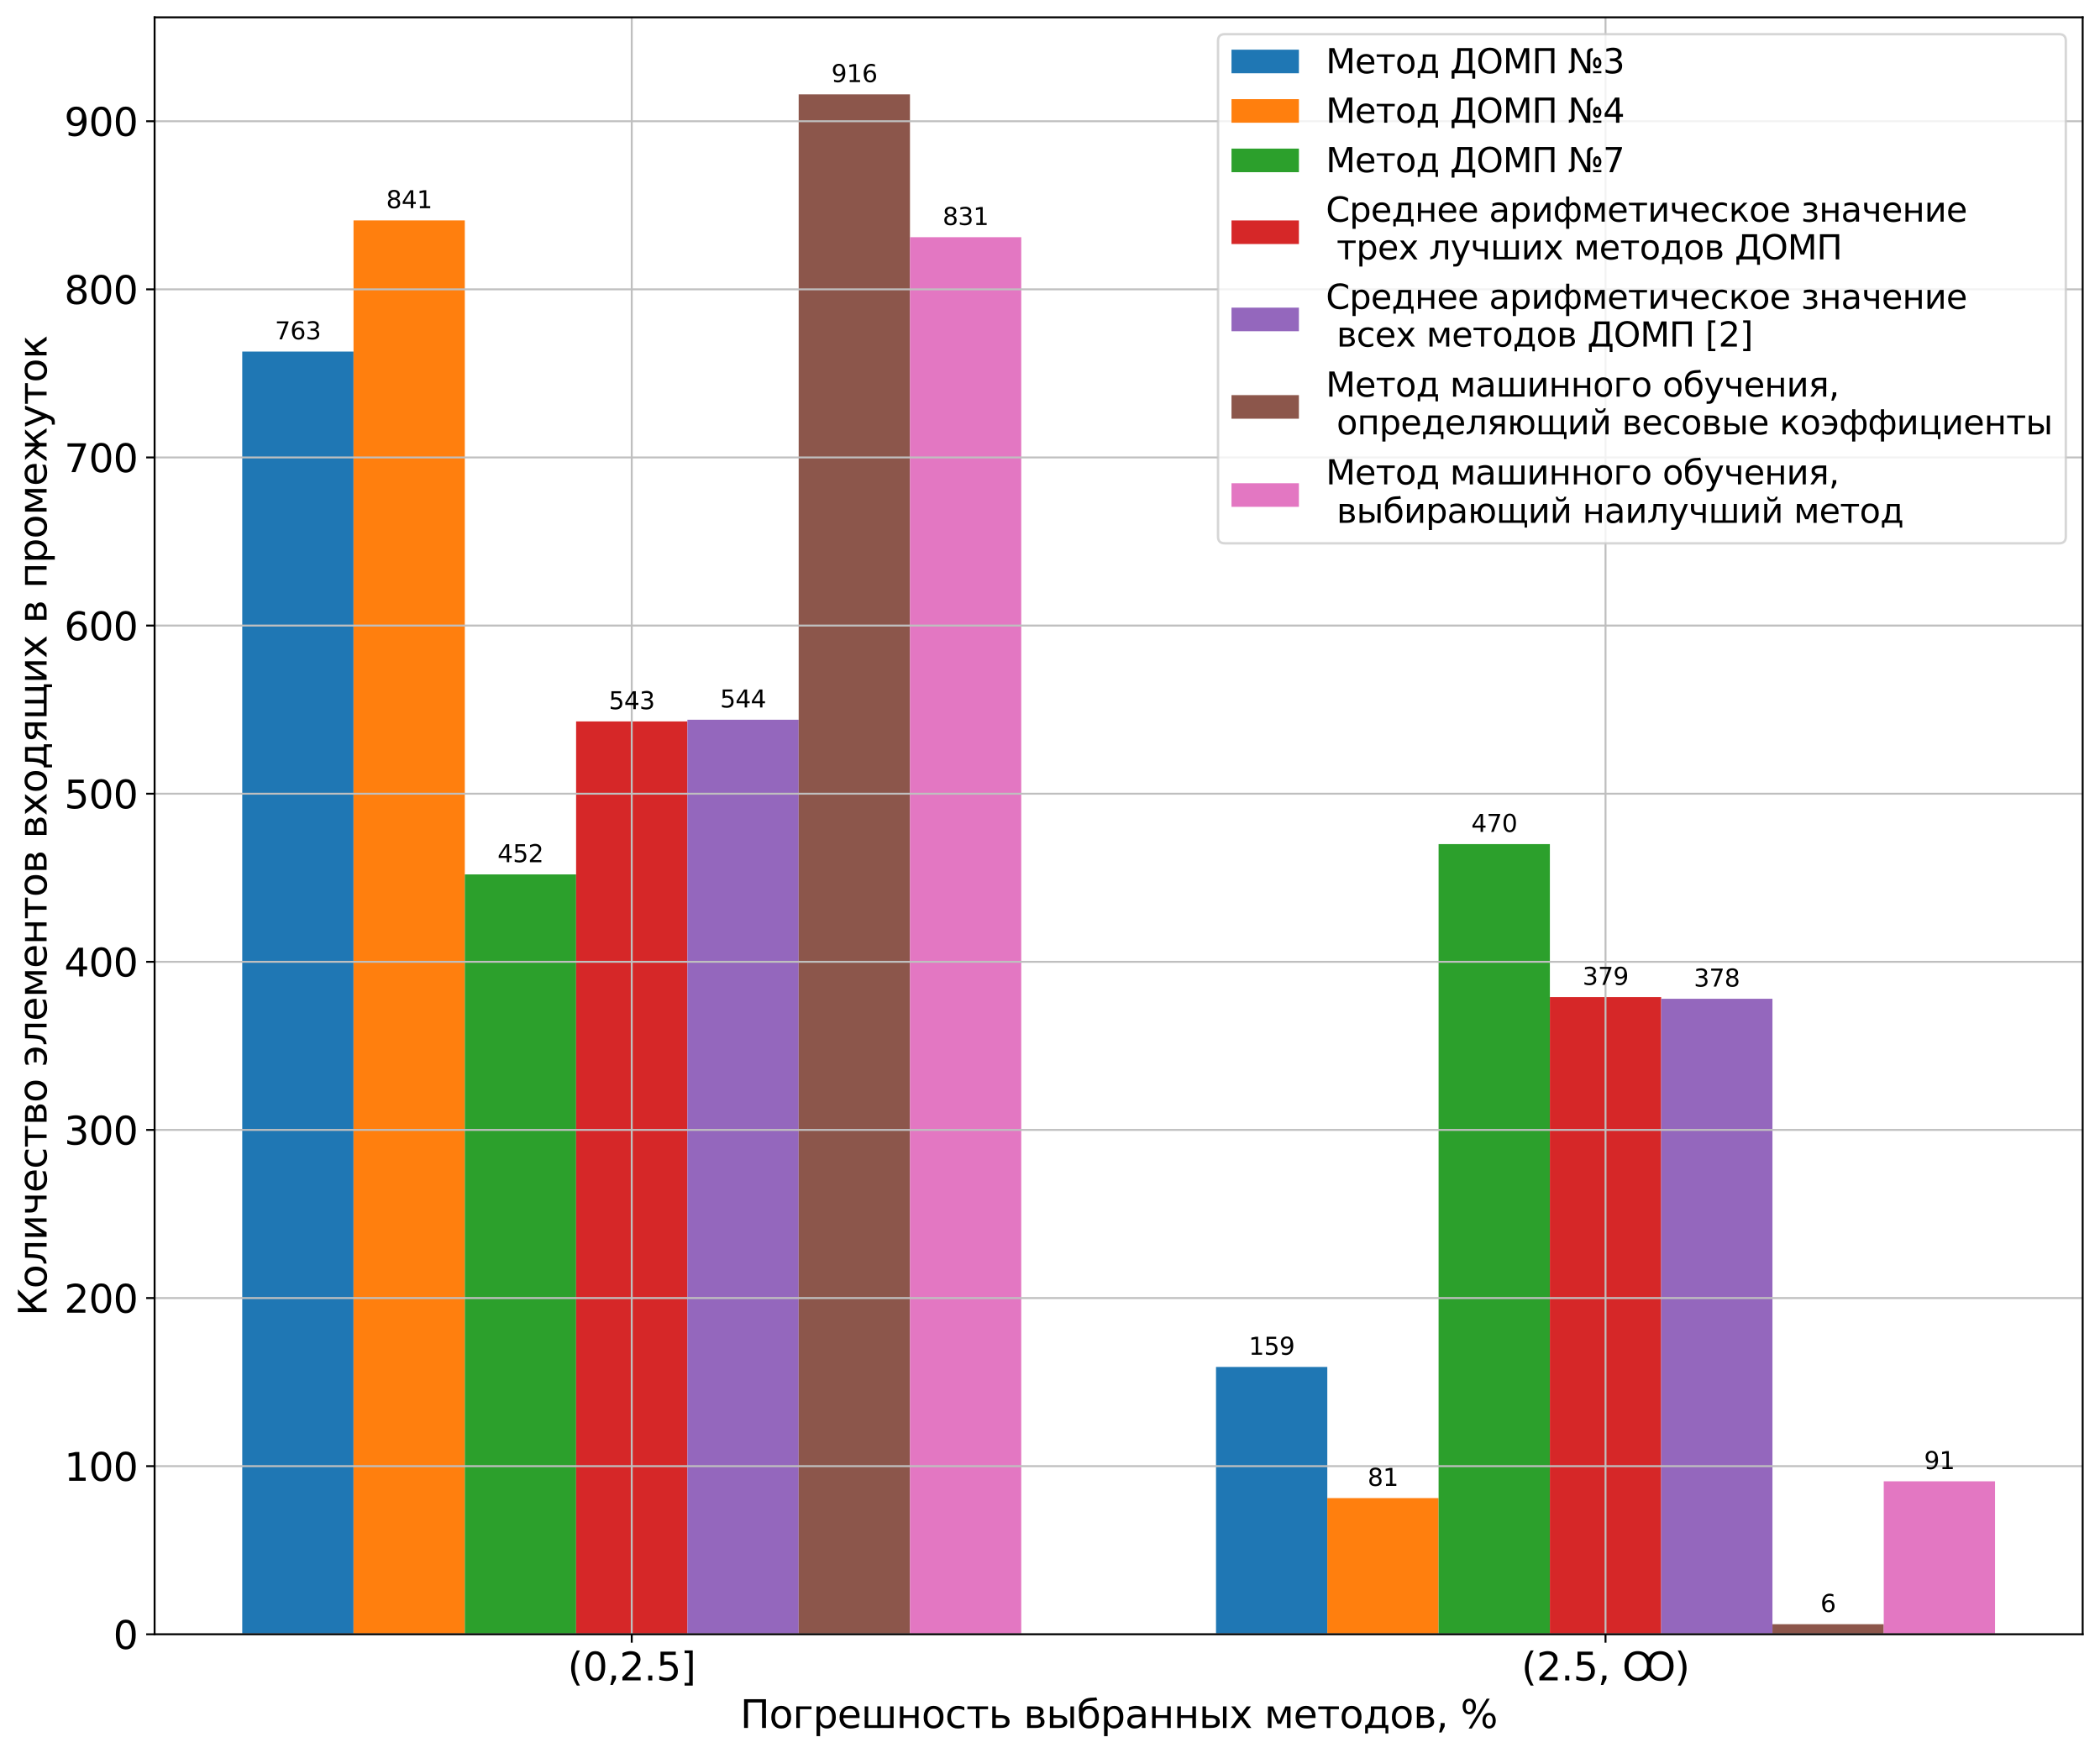 <?xml version="1.0" encoding="utf-8" standalone="no"?>
<!DOCTYPE svg PUBLIC "-//W3C//DTD SVG 1.1//EN"
  "http://www.w3.org/Graphics/SVG/1.1/DTD/svg11.dtd">
<svg xmlns:xlink="http://www.w3.org/1999/xlink" width="872.4pt" height="728.4pt" viewBox="0 0 872.4 728.4" xmlns="http://www.w3.org/2000/svg" version="1.1">
 <defs>
  <style type="text/css">*{stroke-linejoin: round; stroke-linecap: butt}</style>
 </defs>
 <g id="figure_1">
  <g id="patch_1">
   <path d="M 0 728.4 
L 872.4 728.4 
L 872.4 0 
L 0 0 
z
" style="fill: #ffffff"/>
  </g>
  <g id="axes_1">
   <g id="patch_2">
    <path d="M 64.225 678.957 
L 865.2 678.957 
L 865.2 7.2 
L 64.225 7.2 
z
" style="fill: #ffffff"/>
   </g>
   <g id="patch_3">
    <path d="M 100.633 678.957 
L 146.865 678.957 
L 146.865 146.049 
L 100.633 146.049 
z
" clip-path="url(#p5843798c9c)" style="fill: #1f77b4"/>
   </g>
   <g id="patch_4">
    <path d="M 505.166 678.957 
L 551.398 678.957 
L 551.398 567.905 
L 505.166 567.905 
z
" clip-path="url(#p5843798c9c)" style="fill: #1f77b4"/>
   </g>
   <g id="patch_5">
    <path d="M 146.865 678.957 
L 193.098 678.957 
L 193.098 91.571 
L 146.865 91.571 
z
" clip-path="url(#p5843798c9c)" style="fill: #ff7f0e"/>
   </g>
   <g id="patch_6">
    <path d="M 551.398 678.957 
L 597.63 678.957 
L 597.63 622.384 
L 551.398 622.384 
z
" clip-path="url(#p5843798c9c)" style="fill: #ff7f0e"/>
   </g>
   <g id="patch_7">
    <path d="M 193.098 678.957 
L 239.33 678.957 
L 239.33 363.263 
L 193.098 363.263 
z
" clip-path="url(#p5843798c9c)" style="fill: #2ca02c"/>
   </g>
   <g id="patch_8">
    <path d="M 597.63 678.957 
L 643.862 678.957 
L 643.862 350.691 
L 597.63 350.691 
z
" clip-path="url(#p5843798c9c)" style="fill: #2ca02c"/>
   </g>
   <g id="patch_9">
    <path d="M 239.33 678.957 
L 285.562 678.957 
L 285.562 299.706 
L 239.33 299.706 
z
" clip-path="url(#p5843798c9c)" style="fill: #d62728"/>
   </g>
   <g id="patch_10">
    <path d="M 643.862 678.957 
L 690.095 678.957 
L 690.095 414.249 
L 643.862 414.249 
z
" clip-path="url(#p5843798c9c)" style="fill: #d62728"/>
   </g>
   <g id="patch_11">
    <path d="M 285.562 678.957 
L 331.794 678.957 
L 331.794 299.007 
L 285.562 299.007 
z
" clip-path="url(#p5843798c9c)" style="fill: #9467bd"/>
   </g>
   <g id="patch_12">
    <path d="M 690.095 678.957 
L 736.327 678.957 
L 736.327 414.948 
L 690.095 414.948 
z
" clip-path="url(#p5843798c9c)" style="fill: #9467bd"/>
   </g>
   <g id="patch_13">
    <path d="M 331.794 678.957 
L 378.027 678.957 
L 378.027 39.188 
L 331.794 39.188 
z
" clip-path="url(#p5843798c9c)" style="fill: #8c564b"/>
   </g>
   <g id="patch_14">
    <path d="M 736.327 678.957 
L 782.559 678.957 
L 782.559 674.766 
L 736.327 674.766 
z
" clip-path="url(#p5843798c9c)" style="fill: #8c564b"/>
   </g>
   <g id="patch_15">
    <path d="M 378.027 678.957 
L 424.259 678.957 
L 424.259 98.556 
L 378.027 98.556 
z
" clip-path="url(#p5843798c9c)" style="fill: #e377c2"/>
   </g>
   <g id="patch_16">
    <path d="M 782.559 678.957 
L 828.792 678.957 
L 828.792 615.399 
L 782.559 615.399 
z
" clip-path="url(#p5843798c9c)" style="fill: #e377c2"/>
   </g>
   <g id="matplotlib.axis_1">
    <g id="xtick_1">
     <g id="line2d_1">
      <path d="M 262.446 678.957 
L 262.446 7.2 
" clip-path="url(#p5843798c9c)" style="fill: none; stroke: #bfbfbf; stroke-width: 0.8; stroke-linecap: square"/>
     </g>
     <g id="line2d_2">
      <defs>
       <path id="m5bf10162c0" d="M 0 0 
L 0 3.5 
" style="stroke: #000000; stroke-width: 0.8"/>
      </defs>
      <g>
       <use xlink:href="#m5bf10162c0" x="262.446" y="678.957" style="stroke: #000000; stroke-width: 0.8"/>
      </g>
     </g>
     <g id="text_1">
      <!-- (0,2.5] -->
      <g transform="translate(235.848 698.115) scale(0.16 -0.16)">
       <defs>
        <path id="DejaVuSans-28" d="M 1984 4856 
Q 1566 4138 1362 3434 
Q 1159 2731 1159 2009 
Q 1159 1288 1364 580 
Q 1569 -128 1984 -844 
L 1484 -844 
Q 1016 -109 783 600 
Q 550 1309 550 2009 
Q 550 2706 781 3412 
Q 1013 4119 1484 4856 
L 1984 4856 
z
" transform="scale(0.016)"/>
        <path id="DejaVuSans-30" d="M 2034 4250 
Q 1547 4250 1301 3770 
Q 1056 3291 1056 2328 
Q 1056 1369 1301 889 
Q 1547 409 2034 409 
Q 2525 409 2770 889 
Q 3016 1369 3016 2328 
Q 3016 3291 2770 3770 
Q 2525 4250 2034 4250 
z
M 2034 4750 
Q 2819 4750 3233 4129 
Q 3647 3509 3647 2328 
Q 3647 1150 3233 529 
Q 2819 -91 2034 -91 
Q 1250 -91 836 529 
Q 422 1150 422 2328 
Q 422 3509 836 4129 
Q 1250 4750 2034 4750 
z
" transform="scale(0.016)"/>
        <path id="DejaVuSans-2c" d="M 750 794 
L 1409 794 
L 1409 256 
L 897 -744 
L 494 -744 
L 750 256 
L 750 794 
z
" transform="scale(0.016)"/>
        <path id="DejaVuSans-32" d="M 1228 531 
L 3431 531 
L 3431 0 
L 469 0 
L 469 531 
Q 828 903 1448 1529 
Q 2069 2156 2228 2338 
Q 2531 2678 2651 2914 
Q 2772 3150 2772 3378 
Q 2772 3750 2511 3984 
Q 2250 4219 1831 4219 
Q 1534 4219 1204 4116 
Q 875 4013 500 3803 
L 500 4441 
Q 881 4594 1212 4672 
Q 1544 4750 1819 4750 
Q 2544 4750 2975 4387 
Q 3406 4025 3406 3419 
Q 3406 3131 3298 2873 
Q 3191 2616 2906 2266 
Q 2828 2175 2409 1742 
Q 1991 1309 1228 531 
z
" transform="scale(0.016)"/>
        <path id="DejaVuSans-2e" d="M 684 794 
L 1344 794 
L 1344 0 
L 684 0 
L 684 794 
z
" transform="scale(0.016)"/>
        <path id="DejaVuSans-35" d="M 691 4666 
L 3169 4666 
L 3169 4134 
L 1269 4134 
L 1269 2991 
Q 1406 3038 1543 3061 
Q 1681 3084 1819 3084 
Q 2600 3084 3056 2656 
Q 3513 2228 3513 1497 
Q 3513 744 3044 326 
Q 2575 -91 1722 -91 
Q 1428 -91 1123 -41 
Q 819 9 494 109 
L 494 744 
Q 775 591 1075 516 
Q 1375 441 1709 441 
Q 2250 441 2565 725 
Q 2881 1009 2881 1497 
Q 2881 1984 2565 2268 
Q 2250 2553 1709 2553 
Q 1456 2553 1204 2497 
Q 953 2441 691 2322 
L 691 4666 
z
" transform="scale(0.016)"/>
        <path id="DejaVuSans-5d" d="M 1947 4863 
L 1947 -844 
L 622 -844 
L 622 -397 
L 1369 -397 
L 1369 4416 
L 622 4416 
L 622 4863 
L 1947 4863 
z
" transform="scale(0.016)"/>
       </defs>
       <use xlink:href="#DejaVuSans-28"/>
       <use xlink:href="#DejaVuSans-30" x="39.014"/>
       <use xlink:href="#DejaVuSans-2c" x="102.637"/>
       <use xlink:href="#DejaVuSans-32" x="134.424"/>
       <use xlink:href="#DejaVuSans-2e" x="198.047"/>
       <use xlink:href="#DejaVuSans-35" x="229.834"/>
       <use xlink:href="#DejaVuSans-5d" x="293.457"/>
      </g>
     </g>
    </g>
    <g id="xtick_2">
     <g id="line2d_3">
      <path d="M 666.979 678.957 
L 666.979 7.2 
" clip-path="url(#p5843798c9c)" style="fill: none; stroke: #bfbfbf; stroke-width: 0.8; stroke-linecap: square"/>
     </g>
     <g id="line2d_4">
      <g>
       <use xlink:href="#m5bf10162c0" x="666.979" y="678.957" style="stroke: #000000; stroke-width: 0.8"/>
      </g>
     </g>
     <g id="text_2">
      <!-- (2.5, Ꝏ) -->
      <g transform="translate(632.065 698.115) scale(0.16 -0.16)">
       <defs>
        <path id="DejaVuSans-20" transform="scale(0.016)"/>
        <path id="DejaVuSans-a74e" d="M 2522 4750 
Q 3503 4750 4091 4094 
Q 4238 3928 4347 3738 
Q 4456 3928 4600 4094 
Q 5191 4750 6175 4750 
Q 7156 4750 7743 4092 
Q 8331 3434 8331 2328 
Q 8331 1225 7743 567 
Q 7156 -91 6175 -91 
Q 5191 -91 4600 566 
Q 4456 728 4344 919 
Q 4234 731 4091 569 
Q 3503 -91 2522 -91 
Q 1538 -91 948 565 
Q 359 1222 359 2328 
Q 359 3434 948 4092 
Q 1538 4750 2522 4750 
z
M 3611 3725 
Q 3209 4238 2521 4238 
Q 1834 4238 1429 3725 
Q 1025 3213 1025 2328 
Q 1025 1447 1429 934 
Q 1834 422 2521 422 
Q 3209 422 3611 934 
Q 4013 1447 4013 2328 
Q 4013 3213 3611 3725 
z
M 7264 3725 
Q 6863 4238 6175 4238 
Q 5488 4238 5083 3725 
Q 4678 3213 4678 2328 
Q 4678 1447 5083 934 
Q 5488 422 6175 422 
Q 6863 422 7264 934 
Q 7666 1447 7666 2328 
Q 7666 3213 7264 3725 
z
" transform="scale(0.016)"/>
        <path id="DejaVuSans-29" d="M 513 4856 
L 1013 4856 
Q 1481 4119 1714 3412 
Q 1947 2706 1947 2009 
Q 1947 1309 1714 600 
Q 1481 -109 1013 -844 
L 513 -844 
Q 928 -128 1133 580 
Q 1338 1288 1338 2009 
Q 1338 2731 1133 3434 
Q 928 4138 513 4856 
z
" transform="scale(0.016)"/>
       </defs>
       <use xlink:href="#DejaVuSans-28"/>
       <use xlink:href="#DejaVuSans-32" x="39.014"/>
       <use xlink:href="#DejaVuSans-2e" x="102.637"/>
       <use xlink:href="#DejaVuSans-35" x="134.424"/>
       <use xlink:href="#DejaVuSans-2c" x="198.047"/>
       <use xlink:href="#DejaVuSans-20" x="229.834"/>
       <use xlink:href="#DejaVuSans-a74e" x="261.621"/>
       <use xlink:href="#DejaVuSans-29" x="397.412"/>
      </g>
     </g>
    </g>
    <g id="text_3">
     <!-- Погрешность выбранных методов, % -->
     <g transform="translate(307.495 717.872) scale(0.16 -0.16)">
      <defs>
       <path id="DejaVuSans-41f" d="M 4184 4666 
L 4184 0 
L 3553 0 
L 3553 4134 
L 1259 4134 
L 1259 0 
L 628 0 
L 628 4666 
L 4184 4666 
z
" transform="scale(0.016)"/>
       <path id="DejaVuSans-43e" d="M 1959 3097 
Q 1497 3097 1228 2736 
Q 959 2375 959 1747 
Q 959 1119 1226 758 
Q 1494 397 1959 397 
Q 2419 397 2687 759 
Q 2956 1122 2956 1747 
Q 2956 2369 2687 2733 
Q 2419 3097 1959 3097 
z
M 1959 3584 
Q 2709 3584 3137 3096 
Q 3566 2609 3566 1747 
Q 3566 888 3137 398 
Q 2709 -91 1959 -91 
Q 1206 -91 779 398 
Q 353 888 353 1747 
Q 353 2609 779 3096 
Q 1206 3584 1959 3584 
z
" transform="scale(0.016)"/>
       <path id="DejaVuSans-433" d="M 581 0 
L 581 3500 
L 3050 3500 
L 3050 3041 
L 1159 3041 
L 1159 0 
L 581 0 
z
" transform="scale(0.016)"/>
       <path id="DejaVuSans-440" d="M 1159 525 
L 1159 -1331 
L 581 -1331 
L 581 3500 
L 1159 3500 
L 1159 2969 
Q 1341 3281 1617 3432 
Q 1894 3584 2278 3584 
Q 2916 3584 3314 3078 
Q 3713 2572 3713 1747 
Q 3713 922 3314 415 
Q 2916 -91 2278 -91 
Q 1894 -91 1617 61 
Q 1341 213 1159 525 
z
M 3116 1747 
Q 3116 2381 2855 2742 
Q 2594 3103 2138 3103 
Q 1681 3103 1420 2742 
Q 1159 2381 1159 1747 
Q 1159 1113 1420 752 
Q 1681 391 2138 391 
Q 2594 391 2855 752 
Q 3116 1113 3116 1747 
z
" transform="scale(0.016)"/>
       <path id="DejaVuSans-435" d="M 3597 1894 
L 3597 1613 
L 953 1613 
Q 991 1019 1311 708 
Q 1631 397 2203 397 
Q 2534 397 2845 478 
Q 3156 559 3463 722 
L 3463 178 
Q 3153 47 2828 -22 
Q 2503 -91 2169 -91 
Q 1331 -91 842 396 
Q 353 884 353 1716 
Q 353 2575 817 3079 
Q 1281 3584 2069 3584 
Q 2775 3584 3186 3129 
Q 3597 2675 3597 1894 
z
M 3022 2063 
Q 3016 2534 2758 2815 
Q 2500 3097 2075 3097 
Q 1594 3097 1305 2825 
Q 1016 2553 972 2059 
L 3022 2063 
z
" transform="scale(0.016)"/>
       <path id="DejaVuSans-448" d="M 3216 459 
L 4697 459 
L 4697 3500 
L 5275 3500 
L 5275 0 
L 581 0 
L 581 3500 
L 1159 3500 
L 1159 459 
L 2638 459 
L 2638 3500 
L 3216 3500 
L 3216 459 
z
" transform="scale(0.016)"/>
       <path id="DejaVuSans-43d" d="M 581 3500 
L 1159 3500 
L 1159 2072 
L 3025 2072 
L 3025 3500 
L 3603 3500 
L 3603 0 
L 3025 0 
L 3025 1613 
L 1159 1613 
L 1159 0 
L 581 0 
L 581 3500 
z
" transform="scale(0.016)"/>
       <path id="DejaVuSans-441" d="M 3122 3366 
L 3122 2828 
Q 2878 2963 2633 3030 
Q 2388 3097 2138 3097 
Q 1578 3097 1268 2742 
Q 959 2388 959 1747 
Q 959 1106 1268 751 
Q 1578 397 2138 397 
Q 2388 397 2633 464 
Q 2878 531 3122 666 
L 3122 134 
Q 2881 22 2623 -34 
Q 2366 -91 2075 -91 
Q 1284 -91 818 406 
Q 353 903 353 1747 
Q 353 2603 823 3093 
Q 1294 3584 2113 3584 
Q 2378 3584 2631 3529 
Q 2884 3475 3122 3366 
z
" transform="scale(0.016)"/>
       <path id="DejaVuSans-442" d="M 188 3500 
L 3541 3500 
L 3541 3041 
L 2147 3041 
L 2147 0 
L 1581 0 
L 1581 3041 
L 188 3041 
L 188 3500 
z
" transform="scale(0.016)"/>
       <path id="DejaVuSans-44c" d="M 2781 1038 
Q 2781 1319 2576 1466 
Q 2372 1613 1978 1613 
L 1159 1613 
L 1159 459 
L 1978 459 
Q 2372 459 2576 607 
Q 2781 756 2781 1038 
z
M 581 3500 
L 1159 3500 
L 1159 2072 
L 2003 2072 
Q 2672 2072 3033 1817 
Q 3394 1563 3394 1038 
Q 3394 513 3033 256 
Q 2672 0 2003 0 
L 581 0 
L 581 3500 
z
" transform="scale(0.016)"/>
       <path id="DejaVuSans-432" d="M 1156 1613 
L 1156 459 
L 1975 459 
Q 2369 459 2575 607 
Q 2781 756 2781 1038 
Q 2781 1319 2575 1466 
Q 2369 1613 1975 1613 
L 1156 1613 
z
M 1156 3041 
L 1156 2072 
L 1913 2072 
Q 2238 2072 2444 2201 
Q 2650 2331 2650 2563 
Q 2650 2794 2444 2917 
Q 2238 3041 1913 3041 
L 1156 3041 
z
M 581 3500 
L 1950 3500 
Q 2566 3500 2897 3275 
Q 3228 3050 3228 2634 
Q 3228 2313 3059 2123 
Q 2891 1934 2559 1888 
Q 2956 1813 3175 1575 
Q 3394 1338 3394 981 
Q 3394 513 3033 256 
Q 2672 0 2003 0 
L 581 0 
L 581 3500 
z
" transform="scale(0.016)"/>
       <path id="DejaVuSans-44b" d="M 3907 3500 
L 4482 3500 
L 4482 0 
L 3907 0 
L 3907 3500 
z
M 4195 3584 
L 4195 3584 
z
M 2781 1038 
Q 2781 1319 2576 1466 
Q 2372 1613 1978 1613 
L 1159 1613 
L 1159 459 
L 1978 459 
Q 2372 459 2576 607 
Q 2781 756 2781 1038 
z
M 581 3500 
L 1159 3500 
L 1159 2072 
L 2003 2072 
Q 2672 2072 3033 1817 
Q 3394 1563 3394 1038 
Q 3394 513 3033 256 
Q 2672 0 2003 0 
L 581 0 
L 581 3500 
z
" transform="scale(0.016)"/>
       <path id="DejaVuSans-431" d="M 1991 3584 
Q 2741 3584 3169 3096 
Q 3597 2609 3597 1747 
Q 3597 888 3169 398 
Q 2741 -91 1991 -91 
Q 1238 -91 822 384 
Q 406 859 384 1747 
L 366 2463 
Q 350 2834 350 2963 
Q 350 3463 531 3831 
Q 816 4409 1308 4659 
Q 1800 4909 2625 4916 
Q 3006 4919 3175 4972 
L 3334 4516 
Q 3181 4453 3041 4450 
L 2259 4397 
Q 1866 4369 1628 4231 
Q 1006 3866 947 3388 
L 925 3213 
Q 1331 3584 1991 3584 
z
M 1991 3097 
Q 1528 3097 1259 2736 
Q 991 2375 991 1747 
Q 991 1119 1258 758 
Q 1525 397 1991 397 
Q 2450 397 2719 759 
Q 2988 1122 2988 1747 
Q 2988 2369 2719 2733 
Q 2450 3097 1991 3097 
z
" transform="scale(0.016)"/>
       <path id="DejaVuSans-430" d="M 2194 1759 
Q 1497 1759 1228 1600 
Q 959 1441 959 1056 
Q 959 750 1161 570 
Q 1363 391 1709 391 
Q 2188 391 2477 730 
Q 2766 1069 2766 1631 
L 2766 1759 
L 2194 1759 
z
M 3341 1997 
L 3341 0 
L 2766 0 
L 2766 531 
Q 2569 213 2275 61 
Q 1981 -91 1556 -91 
Q 1019 -91 701 211 
Q 384 513 384 1019 
Q 384 1609 779 1909 
Q 1175 2209 1959 2209 
L 2766 2209 
L 2766 2266 
Q 2766 2663 2505 2880 
Q 2244 3097 1772 3097 
Q 1472 3097 1187 3025 
Q 903 2953 641 2809 
L 641 3341 
Q 956 3463 1253 3523 
Q 1550 3584 1831 3584 
Q 2591 3584 2966 3190 
Q 3341 2797 3341 1997 
z
" transform="scale(0.016)"/>
       <path id="DejaVuSans-445" d="M 3513 3500 
L 2247 1797 
L 3578 0 
L 2900 0 
L 1881 1375 
L 863 0 
L 184 0 
L 1544 1831 
L 300 3500 
L 978 3500 
L 1906 2253 
L 2834 3500 
L 3513 3500 
z
" transform="scale(0.016)"/>
       <path id="DejaVuSans-43c" d="M 581 3500 
L 1422 3500 
L 2416 1156 
L 3413 3500 
L 4247 3500 
L 4247 0 
L 3669 0 
L 3669 2950 
L 2703 672 
L 2128 672 
L 1159 2950 
L 1159 0 
L 581 0 
L 581 3500 
z
" transform="scale(0.016)"/>
       <path id="DejaVuSans-434" d="M 1384 459 
L 3053 459 
L 3053 3041 
L 1844 3041 
L 1844 2603 
Q 1844 1316 1475 628 
L 1384 459 
z
M 550 459 
Q 834 584 959 850 
Q 1266 1509 1266 2838 
L 1266 3500 
L 3631 3500 
L 3631 459 
L 4091 459 
L 4091 -884 
L 3631 -884 
L 3631 0 
L 794 0 
L 794 -884 
L 334 -884 
L 334 459 
L 550 459 
z
" transform="scale(0.016)"/>
       <path id="DejaVuSans-25" d="M 4653 2053 
Q 4381 2053 4226 1822 
Q 4072 1591 4072 1178 
Q 4072 772 4226 539 
Q 4381 306 4653 306 
Q 4919 306 5073 539 
Q 5228 772 5228 1178 
Q 5228 1588 5073 1820 
Q 4919 2053 4653 2053 
z
M 4653 2450 
Q 5147 2450 5437 2106 
Q 5728 1763 5728 1178 
Q 5728 594 5436 251 
Q 5144 -91 4653 -91 
Q 4153 -91 3862 251 
Q 3572 594 3572 1178 
Q 3572 1766 3864 2108 
Q 4156 2450 4653 2450 
z
M 1428 4353 
Q 1159 4353 1004 4120 
Q 850 3888 850 3481 
Q 850 3069 1003 2837 
Q 1156 2606 1428 2606 
Q 1700 2606 1854 2837 
Q 2009 3069 2009 3481 
Q 2009 3884 1853 4118 
Q 1697 4353 1428 4353 
z
M 4250 4750 
L 4750 4750 
L 1831 -91 
L 1331 -91 
L 4250 4750 
z
M 1428 4750 
Q 1922 4750 2215 4408 
Q 2509 4066 2509 3481 
Q 2509 2891 2217 2550 
Q 1925 2209 1428 2209 
Q 931 2209 642 2551 
Q 353 2894 353 3481 
Q 353 4063 643 4406 
Q 934 4750 1428 4750 
z
" transform="scale(0.016)"/>
      </defs>
      <use xlink:href="#DejaVuSans-41f"/>
      <use xlink:href="#DejaVuSans-43e" x="75.195"/>
      <use xlink:href="#DejaVuSans-433" x="136.377"/>
      <use xlink:href="#DejaVuSans-440" x="188.916"/>
      <use xlink:href="#DejaVuSans-435" x="252.393"/>
      <use xlink:href="#DejaVuSans-448" x="313.916"/>
      <use xlink:href="#DejaVuSans-43d" x="405.42"/>
      <use xlink:href="#DejaVuSans-43e" x="470.801"/>
      <use xlink:href="#DejaVuSans-441" x="531.982"/>
      <use xlink:href="#DejaVuSans-442" x="586.963"/>
      <use xlink:href="#DejaVuSans-44c" x="645.215"/>
      <use xlink:href="#DejaVuSans-20" x="704.15"/>
      <use xlink:href="#DejaVuSans-432" x="735.938"/>
      <use xlink:href="#DejaVuSans-44b" x="794.873"/>
      <use xlink:href="#DejaVuSans-431" x="873.828"/>
      <use xlink:href="#DejaVuSans-440" x="935.498"/>
      <use xlink:href="#DejaVuSans-430" x="998.975"/>
      <use xlink:href="#DejaVuSans-43d" x="1060.254"/>
      <use xlink:href="#DejaVuSans-43d" x="1125.635"/>
      <use xlink:href="#DejaVuSans-44b" x="1191.016"/>
      <use xlink:href="#DejaVuSans-445" x="1269.971"/>
      <use xlink:href="#DejaVuSans-20" x="1329.15"/>
      <use xlink:href="#DejaVuSans-43c" x="1360.938"/>
      <use xlink:href="#DejaVuSans-435" x="1436.377"/>
      <use xlink:href="#DejaVuSans-442" x="1497.9"/>
      <use xlink:href="#DejaVuSans-43e" x="1556.152"/>
      <use xlink:href="#DejaVuSans-434" x="1617.334"/>
      <use xlink:href="#DejaVuSans-43e" x="1686.475"/>
      <use xlink:href="#DejaVuSans-432" x="1747.656"/>
      <use xlink:href="#DejaVuSans-2c" x="1806.592"/>
      <use xlink:href="#DejaVuSans-20" x="1838.379"/>
      <use xlink:href="#DejaVuSans-25" x="1870.166"/>
     </g>
    </g>
   </g>
   <g id="matplotlib.axis_2">
    <g id="ytick_1">
     <g id="line2d_5">
      <path d="M 64.225 678.957 
L 865.2 678.957 
" clip-path="url(#p5843798c9c)" style="fill: none; stroke: #bfbfbf; stroke-width: 0.8; stroke-linecap: square"/>
     </g>
     <g id="line2d_6">
      <defs>
       <path id="m7eb215a0ce" d="M 0 0 
L -3.5 0 
" style="stroke: #000000; stroke-width: 0.8"/>
      </defs>
      <g>
       <use xlink:href="#m7eb215a0ce" x="64.225" y="678.957" style="stroke: #000000; stroke-width: 0.8"/>
      </g>
     </g>
     <g id="text_4">
      <!-- 0 -->
      <g transform="translate(47.045 685.036) scale(0.16 -0.16)">
       <use xlink:href="#DejaVuSans-30"/>
      </g>
     </g>
    </g>
    <g id="ytick_2">
     <g id="line2d_7">
      <path d="M 64.225 609.113 
L 865.2 609.113 
" clip-path="url(#p5843798c9c)" style="fill: none; stroke: #bfbfbf; stroke-width: 0.8; stroke-linecap: square"/>
     </g>
     <g id="line2d_8">
      <g>
       <use xlink:href="#m7eb215a0ce" x="64.225" y="609.113" style="stroke: #000000; stroke-width: 0.8"/>
      </g>
     </g>
     <g id="text_5">
      <!-- 100 -->
      <g transform="translate(26.685 615.192) scale(0.16 -0.16)">
       <defs>
        <path id="DejaVuSans-31" d="M 794 531 
L 1825 531 
L 1825 4091 
L 703 3866 
L 703 4441 
L 1819 4666 
L 2450 4666 
L 2450 531 
L 3481 531 
L 3481 0 
L 794 0 
L 794 531 
z
" transform="scale(0.016)"/>
       </defs>
       <use xlink:href="#DejaVuSans-31"/>
       <use xlink:href="#DejaVuSans-30" x="63.623"/>
       <use xlink:href="#DejaVuSans-30" x="127.246"/>
      </g>
     </g>
    </g>
    <g id="ytick_3">
     <g id="line2d_9">
      <path d="M 64.225 539.27 
L 865.2 539.27 
" clip-path="url(#p5843798c9c)" style="fill: none; stroke: #bfbfbf; stroke-width: 0.8; stroke-linecap: square"/>
     </g>
     <g id="line2d_10">
      <g>
       <use xlink:href="#m7eb215a0ce" x="64.225" y="539.27" style="stroke: #000000; stroke-width: 0.8"/>
      </g>
     </g>
     <g id="text_6">
      <!-- 200 -->
      <g transform="translate(26.685 545.348) scale(0.16 -0.16)">
       <use xlink:href="#DejaVuSans-32"/>
       <use xlink:href="#DejaVuSans-30" x="63.623"/>
       <use xlink:href="#DejaVuSans-30" x="127.246"/>
      </g>
     </g>
    </g>
    <g id="ytick_4">
     <g id="line2d_11">
      <path d="M 64.225 469.426 
L 865.2 469.426 
" clip-path="url(#p5843798c9c)" style="fill: none; stroke: #bfbfbf; stroke-width: 0.8; stroke-linecap: square"/>
     </g>
     <g id="line2d_12">
      <g>
       <use xlink:href="#m7eb215a0ce" x="64.225" y="469.426" style="stroke: #000000; stroke-width: 0.8"/>
      </g>
     </g>
     <g id="text_7">
      <!-- 300 -->
      <g transform="translate(26.685 475.505) scale(0.16 -0.16)">
       <defs>
        <path id="DejaVuSans-33" d="M 2597 2516 
Q 3050 2419 3304 2112 
Q 3559 1806 3559 1356 
Q 3559 666 3084 287 
Q 2609 -91 1734 -91 
Q 1441 -91 1130 -33 
Q 819 25 488 141 
L 488 750 
Q 750 597 1062 519 
Q 1375 441 1716 441 
Q 2309 441 2620 675 
Q 2931 909 2931 1356 
Q 2931 1769 2642 2001 
Q 2353 2234 1838 2234 
L 1294 2234 
L 1294 2753 
L 1863 2753 
Q 2328 2753 2575 2939 
Q 2822 3125 2822 3475 
Q 2822 3834 2567 4026 
Q 2313 4219 1838 4219 
Q 1578 4219 1281 4162 
Q 984 4106 628 3988 
L 628 4550 
Q 988 4650 1302 4700 
Q 1616 4750 1894 4750 
Q 2613 4750 3031 4423 
Q 3450 4097 3450 3541 
Q 3450 3153 3228 2886 
Q 3006 2619 2597 2516 
z
" transform="scale(0.016)"/>
       </defs>
       <use xlink:href="#DejaVuSans-33"/>
       <use xlink:href="#DejaVuSans-30" x="63.623"/>
       <use xlink:href="#DejaVuSans-30" x="127.246"/>
      </g>
     </g>
    </g>
    <g id="ytick_5">
     <g id="line2d_13">
      <path d="M 64.225 399.582 
L 865.2 399.582 
" clip-path="url(#p5843798c9c)" style="fill: none; stroke: #bfbfbf; stroke-width: 0.8; stroke-linecap: square"/>
     </g>
     <g id="line2d_14">
      <g>
       <use xlink:href="#m7eb215a0ce" x="64.225" y="399.582" style="stroke: #000000; stroke-width: 0.8"/>
      </g>
     </g>
     <g id="text_8">
      <!-- 400 -->
      <g transform="translate(26.685 405.661) scale(0.16 -0.16)">
       <defs>
        <path id="DejaVuSans-34" d="M 2419 4116 
L 825 1625 
L 2419 1625 
L 2419 4116 
z
M 2253 4666 
L 3047 4666 
L 3047 1625 
L 3713 1625 
L 3713 1100 
L 3047 1100 
L 3047 0 
L 2419 0 
L 2419 1100 
L 313 1100 
L 313 1709 
L 2253 4666 
z
" transform="scale(0.016)"/>
       </defs>
       <use xlink:href="#DejaVuSans-34"/>
       <use xlink:href="#DejaVuSans-30" x="63.623"/>
       <use xlink:href="#DejaVuSans-30" x="127.246"/>
      </g>
     </g>
    </g>
    <g id="ytick_6">
     <g id="line2d_15">
      <path d="M 64.225 329.738 
L 865.2 329.738 
" clip-path="url(#p5843798c9c)" style="fill: none; stroke: #bfbfbf; stroke-width: 0.8; stroke-linecap: square"/>
     </g>
     <g id="line2d_16">
      <g>
       <use xlink:href="#m7eb215a0ce" x="64.225" y="329.738" style="stroke: #000000; stroke-width: 0.8"/>
      </g>
     </g>
     <g id="text_9">
      <!-- 500 -->
      <g transform="translate(26.685 335.817) scale(0.16 -0.16)">
       <use xlink:href="#DejaVuSans-35"/>
       <use xlink:href="#DejaVuSans-30" x="63.623"/>
       <use xlink:href="#DejaVuSans-30" x="127.246"/>
      </g>
     </g>
    </g>
    <g id="ytick_7">
     <g id="line2d_17">
      <path d="M 64.225 259.895 
L 865.2 259.895 
" clip-path="url(#p5843798c9c)" style="fill: none; stroke: #bfbfbf; stroke-width: 0.8; stroke-linecap: square"/>
     </g>
     <g id="line2d_18">
      <g>
       <use xlink:href="#m7eb215a0ce" x="64.225" y="259.895" style="stroke: #000000; stroke-width: 0.8"/>
      </g>
     </g>
     <g id="text_10">
      <!-- 600 -->
      <g transform="translate(26.685 265.973) scale(0.16 -0.16)">
       <defs>
        <path id="DejaVuSans-36" d="M 2113 2584 
Q 1688 2584 1439 2293 
Q 1191 2003 1191 1497 
Q 1191 994 1439 701 
Q 1688 409 2113 409 
Q 2538 409 2786 701 
Q 3034 994 3034 1497 
Q 3034 2003 2786 2293 
Q 2538 2584 2113 2584 
z
M 3366 4563 
L 3366 3988 
Q 3128 4100 2886 4159 
Q 2644 4219 2406 4219 
Q 1781 4219 1451 3797 
Q 1122 3375 1075 2522 
Q 1259 2794 1537 2939 
Q 1816 3084 2150 3084 
Q 2853 3084 3261 2657 
Q 3669 2231 3669 1497 
Q 3669 778 3244 343 
Q 2819 -91 2113 -91 
Q 1303 -91 875 529 
Q 447 1150 447 2328 
Q 447 3434 972 4092 
Q 1497 4750 2381 4750 
Q 2619 4750 2861 4703 
Q 3103 4656 3366 4563 
z
" transform="scale(0.016)"/>
       </defs>
       <use xlink:href="#DejaVuSans-36"/>
       <use xlink:href="#DejaVuSans-30" x="63.623"/>
       <use xlink:href="#DejaVuSans-30" x="127.246"/>
      </g>
     </g>
    </g>
    <g id="ytick_8">
     <g id="line2d_19">
      <path d="M 64.225 190.051 
L 865.2 190.051 
" clip-path="url(#p5843798c9c)" style="fill: none; stroke: #bfbfbf; stroke-width: 0.8; stroke-linecap: square"/>
     </g>
     <g id="line2d_20">
      <g>
       <use xlink:href="#m7eb215a0ce" x="64.225" y="190.051" style="stroke: #000000; stroke-width: 0.8"/>
      </g>
     </g>
     <g id="text_11">
      <!-- 700 -->
      <g transform="translate(26.685 196.13) scale(0.16 -0.16)">
       <defs>
        <path id="DejaVuSans-37" d="M 525 4666 
L 3525 4666 
L 3525 4397 
L 1831 0 
L 1172 0 
L 2766 4134 
L 525 4134 
L 525 4666 
z
" transform="scale(0.016)"/>
       </defs>
       <use xlink:href="#DejaVuSans-37"/>
       <use xlink:href="#DejaVuSans-30" x="63.623"/>
       <use xlink:href="#DejaVuSans-30" x="127.246"/>
      </g>
     </g>
    </g>
    <g id="ytick_9">
     <g id="line2d_21">
      <path d="M 64.225 120.207 
L 865.2 120.207 
" clip-path="url(#p5843798c9c)" style="fill: none; stroke: #bfbfbf; stroke-width: 0.8; stroke-linecap: square"/>
     </g>
     <g id="line2d_22">
      <g>
       <use xlink:href="#m7eb215a0ce" x="64.225" y="120.207" style="stroke: #000000; stroke-width: 0.8"/>
      </g>
     </g>
     <g id="text_12">
      <!-- 800 -->
      <g transform="translate(26.685 126.286) scale(0.16 -0.16)">
       <defs>
        <path id="DejaVuSans-38" d="M 2034 2216 
Q 1584 2216 1326 1975 
Q 1069 1734 1069 1313 
Q 1069 891 1326 650 
Q 1584 409 2034 409 
Q 2484 409 2743 651 
Q 3003 894 3003 1313 
Q 3003 1734 2745 1975 
Q 2488 2216 2034 2216 
z
M 1403 2484 
Q 997 2584 770 2862 
Q 544 3141 544 3541 
Q 544 4100 942 4425 
Q 1341 4750 2034 4750 
Q 2731 4750 3128 4425 
Q 3525 4100 3525 3541 
Q 3525 3141 3298 2862 
Q 3072 2584 2669 2484 
Q 3125 2378 3379 2068 
Q 3634 1759 3634 1313 
Q 3634 634 3220 271 
Q 2806 -91 2034 -91 
Q 1263 -91 848 271 
Q 434 634 434 1313 
Q 434 1759 690 2068 
Q 947 2378 1403 2484 
z
M 1172 3481 
Q 1172 3119 1398 2916 
Q 1625 2713 2034 2713 
Q 2441 2713 2670 2916 
Q 2900 3119 2900 3481 
Q 2900 3844 2670 4047 
Q 2441 4250 2034 4250 
Q 1625 4250 1398 4047 
Q 1172 3844 1172 3481 
z
" transform="scale(0.016)"/>
       </defs>
       <use xlink:href="#DejaVuSans-38"/>
       <use xlink:href="#DejaVuSans-30" x="63.623"/>
       <use xlink:href="#DejaVuSans-30" x="127.246"/>
      </g>
     </g>
    </g>
    <g id="ytick_10">
     <g id="line2d_23">
      <path d="M 64.225 50.363 
L 865.2 50.363 
" clip-path="url(#p5843798c9c)" style="fill: none; stroke: #bfbfbf; stroke-width: 0.8; stroke-linecap: square"/>
     </g>
     <g id="line2d_24">
      <g>
       <use xlink:href="#m7eb215a0ce" x="64.225" y="50.363" style="stroke: #000000; stroke-width: 0.8"/>
      </g>
     </g>
     <g id="text_13">
      <!-- 900 -->
      <g transform="translate(26.685 56.442) scale(0.16 -0.16)">
       <defs>
        <path id="DejaVuSans-39" d="M 703 97 
L 703 672 
Q 941 559 1184 500 
Q 1428 441 1663 441 
Q 2288 441 2617 861 
Q 2947 1281 2994 2138 
Q 2813 1869 2534 1725 
Q 2256 1581 1919 1581 
Q 1219 1581 811 2004 
Q 403 2428 403 3163 
Q 403 3881 828 4315 
Q 1253 4750 1959 4750 
Q 2769 4750 3195 4129 
Q 3622 3509 3622 2328 
Q 3622 1225 3098 567 
Q 2575 -91 1691 -91 
Q 1453 -91 1209 -44 
Q 966 3 703 97 
z
M 1959 2075 
Q 2384 2075 2632 2365 
Q 2881 2656 2881 3163 
Q 2881 3666 2632 3958 
Q 2384 4250 1959 4250 
Q 1534 4250 1286 3958 
Q 1038 3666 1038 3163 
Q 1038 2656 1286 2365 
Q 1534 2075 1959 2075 
z
" transform="scale(0.016)"/>
       </defs>
       <use xlink:href="#DejaVuSans-39"/>
       <use xlink:href="#DejaVuSans-30" x="63.623"/>
       <use xlink:href="#DejaVuSans-30" x="127.246"/>
      </g>
     </g>
    </g>
    <g id="text_14">
     <!-- Количество элементов входящих в промежуток -->
     <g transform="translate(19.358 546.702) rotate(-90) scale(0.16 -0.16)">
      <defs>
       <path id="DejaVuSans-41a" d="M 628 4666 
L 1259 4666 
L 1259 2359 
L 3516 4666 
L 4325 4666 
L 2522 2822 
L 4419 0 
L 3731 0 
L 2113 2403 
L 1259 1531 
L 1259 0 
L 628 0 
L 628 4666 
z
" transform="scale(0.016)"/>
       <path id="DejaVuSans-43b" d="M 238 0 
L 238 478 
Q 806 566 981 959 
Q 1194 1513 1194 2928 
L 1194 3500 
L 3559 3500 
L 3559 0 
L 2984 0 
L 2984 3041 
L 1769 3041 
L 1769 2694 
Q 1769 1344 1494 738 
Q 1200 91 238 0 
z
" transform="scale(0.016)"/>
       <path id="DejaVuSans-438" d="M 3578 3500 
L 3578 0 
L 3006 0 
L 3006 2809 
L 1319 0 
L 581 0 
L 581 3500 
L 1153 3500 
L 1153 697 
L 2838 3500 
L 3578 3500 
z
" transform="scale(0.016)"/>
       <path id="DejaVuSans-447" d="M 2625 0 
L 2625 1472 
L 1553 1472 
Q 1075 1472 756 1769 
Q 469 2038 469 2613 
L 469 3500 
L 1044 3500 
L 1044 2666 
Q 1044 2300 1206 2116 
Q 1372 1931 1697 1931 
L 2625 1931 
L 2625 3500 
L 3200 3500 
L 3200 0 
L 2625 0 
z
" transform="scale(0.016)"/>
       <path id="DejaVuSans-44d" d="M 353 666 
Q 847 397 1338 397 
Q 1797 397 2125 664 
Q 2453 931 2513 1613 
L 738 1613 
L 738 2072 
L 2494 2072 
Q 2456 2400 2207 2748 
Q 1959 3097 1338 3097 
Q 856 3097 353 2828 
L 353 3366 
Q 844 3584 1363 3584 
Q 2181 3584 2651 3089 
Q 3122 2594 3122 1747 
Q 3122 903 2664 406 
Q 2206 -91 1403 -91 
Q 813 -91 353 134 
L 353 666 
z
" transform="scale(0.016)"/>
       <path id="DejaVuSans-44f" d="M 1181 2491 
Q 1181 2231 1381 2084 
Q 1581 1938 1953 1938 
L 2728 1938 
L 2728 3041 
L 1953 3041 
Q 1581 3041 1381 2897 
Q 1181 2753 1181 2491 
z
M 363 0 
L 1431 1534 
Q 1069 1616 828 1830 
Q 588 2044 588 2491 
Q 588 2997 923 3248 
Q 1259 3500 1938 3500 
L 3306 3500 
L 3306 0 
L 2728 0 
L 2728 1478 
L 2013 1478 
L 981 0 
L 363 0 
z
" transform="scale(0.016)"/>
       <path id="DejaVuSans-449" d="M 5275 0 
L 581 0 
L 581 3500 
L 1159 3500 
L 1159 459 
L 2638 459 
L 2638 3500 
L 3216 3500 
L 3216 459 
L 4697 459 
L 4697 3500 
L 5275 3500 
L 5275 459 
L 5734 459 
L 5734 -884 
L 5275 -884 
L 5275 0 
z
" transform="scale(0.016)"/>
       <path id="DejaVuSans-43f" d="M 3603 3500 
L 3603 0 
L 3025 0 
L 3025 3041 
L 1159 3041 
L 1159 0 
L 581 0 
L 581 3500 
L 3603 3500 
z
" transform="scale(0.016)"/>
       <path id="DejaVuSans-436" d="M 2597 3500 
L 3169 3500 
L 3169 1856 
L 4697 3500 
L 5366 3500 
L 4109 2153 
L 5547 0 
L 4931 0 
L 3753 1769 
L 3169 1141 
L 3169 0 
L 2597 0 
L 2597 1141 
L 2013 1769 
L 834 0 
L 219 0 
L 1656 2153 
L 400 3500 
L 1069 3500 
L 2597 1856 
L 2597 3500 
z
" transform="scale(0.016)"/>
       <path id="DejaVuSans-443" d="M 2059 -325 
Q 1816 -950 1584 -1140 
Q 1353 -1331 966 -1331 
L 506 -1331 
L 506 -850 
L 844 -850 
Q 1081 -850 1212 -737 
Q 1344 -625 1503 -206 
L 1606 56 
L 191 3500 
L 800 3500 
L 1894 763 
L 2988 3500 
L 3597 3500 
L 2059 -325 
z
" transform="scale(0.016)"/>
       <path id="DejaVuSans-43a" d="M 581 3500 
L 1153 3500 
L 1153 1856 
L 2775 3500 
L 3481 3500 
L 2144 2147 
L 3653 0 
L 3009 0 
L 1769 1766 
L 1153 1141 
L 1153 0 
L 581 0 
L 581 3500 
z
" transform="scale(0.016)"/>
      </defs>
      <use xlink:href="#DejaVuSans-41a"/>
      <use xlink:href="#DejaVuSans-43e" x="70.996"/>
      <use xlink:href="#DejaVuSans-43b" x="132.178"/>
      <use xlink:href="#DejaVuSans-438" x="196.094"/>
      <use xlink:href="#DejaVuSans-447" x="261.084"/>
      <use xlink:href="#DejaVuSans-435" x="320.166"/>
      <use xlink:href="#DejaVuSans-441" x="381.689"/>
      <use xlink:href="#DejaVuSans-442" x="436.67"/>
      <use xlink:href="#DejaVuSans-432" x="494.922"/>
      <use xlink:href="#DejaVuSans-43e" x="553.857"/>
      <use xlink:href="#DejaVuSans-20" x="615.039"/>
      <use xlink:href="#DejaVuSans-44d" x="646.826"/>
      <use xlink:href="#DejaVuSans-43b" x="701.709"/>
      <use xlink:href="#DejaVuSans-435" x="765.625"/>
      <use xlink:href="#DejaVuSans-43c" x="827.148"/>
      <use xlink:href="#DejaVuSans-435" x="902.588"/>
      <use xlink:href="#DejaVuSans-43d" x="964.111"/>
      <use xlink:href="#DejaVuSans-442" x="1029.492"/>
      <use xlink:href="#DejaVuSans-43e" x="1087.744"/>
      <use xlink:href="#DejaVuSans-432" x="1148.926"/>
      <use xlink:href="#DejaVuSans-20" x="1207.861"/>
      <use xlink:href="#DejaVuSans-432" x="1239.648"/>
      <use xlink:href="#DejaVuSans-445" x="1298.584"/>
      <use xlink:href="#DejaVuSans-43e" x="1357.764"/>
      <use xlink:href="#DejaVuSans-434" x="1418.945"/>
      <use xlink:href="#DejaVuSans-44f" x="1488.086"/>
      <use xlink:href="#DejaVuSans-449" x="1548.242"/>
      <use xlink:href="#DejaVuSans-438" x="1642.432"/>
      <use xlink:href="#DejaVuSans-445" x="1707.422"/>
      <use xlink:href="#DejaVuSans-20" x="1766.602"/>
      <use xlink:href="#DejaVuSans-432" x="1798.389"/>
      <use xlink:href="#DejaVuSans-20" x="1857.324"/>
      <use xlink:href="#DejaVuSans-43f" x="1889.111"/>
      <use xlink:href="#DejaVuSans-440" x="1954.492"/>
      <use xlink:href="#DejaVuSans-43e" x="2017.969"/>
      <use xlink:href="#DejaVuSans-43c" x="2079.15"/>
      <use xlink:href="#DejaVuSans-435" x="2154.59"/>
      <use xlink:href="#DejaVuSans-436" x="2216.113"/>
      <use xlink:href="#DejaVuSans-443" x="2306.201"/>
      <use xlink:href="#DejaVuSans-442" x="2365.381"/>
      <use xlink:href="#DejaVuSans-43e" x="2423.633"/>
      <use xlink:href="#DejaVuSans-43a" x="2484.814"/>
     </g>
    </g>
   </g>
   <g id="patch_17">
    <path d="M 64.225 678.957 
L 64.225 7.2 
" style="fill: none; stroke: #000000; stroke-width: 0.8; stroke-linejoin: miter; stroke-linecap: square"/>
   </g>
   <g id="patch_18">
    <path d="M 865.2 678.957 
L 865.2 7.2 
" style="fill: none; stroke: #000000; stroke-width: 0.8; stroke-linejoin: miter; stroke-linecap: square"/>
   </g>
   <g id="patch_19">
    <path d="M 64.225 678.957 
L 865.2 678.957 
" style="fill: none; stroke: #000000; stroke-width: 0.8; stroke-linejoin: miter; stroke-linecap: square"/>
   </g>
   <g id="patch_20">
    <path d="M 64.225 7.2 
L 865.2 7.2 
" style="fill: none; stroke: #000000; stroke-width: 0.8; stroke-linejoin: miter; stroke-linecap: square"/>
   </g>
   <g id="text_15">
    <!-- 763 -->
    <g transform="translate(114.205 140.97) scale(0.1 -0.1)">
     <use xlink:href="#DejaVuSans-37"/>
     <use xlink:href="#DejaVuSans-36" x="63.623"/>
     <use xlink:href="#DejaVuSans-33" x="127.246"/>
    </g>
   </g>
   <g id="text_16">
    <!-- 159 -->
    <g transform="translate(518.738 562.826) scale(0.1 -0.1)">
     <use xlink:href="#DejaVuSans-31"/>
     <use xlink:href="#DejaVuSans-35" x="63.623"/>
     <use xlink:href="#DejaVuSans-39" x="127.246"/>
    </g>
   </g>
   <g id="text_17">
    <!-- 841 -->
    <g transform="translate(160.438 86.492) scale(0.1 -0.1)">
     <use xlink:href="#DejaVuSans-38"/>
     <use xlink:href="#DejaVuSans-34" x="63.623"/>
     <use xlink:href="#DejaVuSans-31" x="127.246"/>
    </g>
   </g>
   <g id="text_18">
    <!-- 81 -->
    <g transform="translate(568.151 617.304) scale(0.1 -0.1)">
     <use xlink:href="#DejaVuSans-38"/>
     <use xlink:href="#DejaVuSans-31" x="63.623"/>
    </g>
   </g>
   <g id="text_19">
    <!-- 452 -->
    <g transform="translate(206.67 358.184) scale(0.1 -0.1)">
     <use xlink:href="#DejaVuSans-34"/>
     <use xlink:href="#DejaVuSans-35" x="63.623"/>
     <use xlink:href="#DejaVuSans-32" x="127.246"/>
    </g>
   </g>
   <g id="text_20">
    <!-- 470 -->
    <g transform="translate(611.203 345.612) scale(0.1 -0.1)">
     <use xlink:href="#DejaVuSans-34"/>
     <use xlink:href="#DejaVuSans-37" x="63.623"/>
     <use xlink:href="#DejaVuSans-30" x="127.246"/>
    </g>
   </g>
   <g id="text_21">
    <!-- 543 -->
    <g transform="translate(252.902 294.626) scale(0.1 -0.1)">
     <use xlink:href="#DejaVuSans-35"/>
     <use xlink:href="#DejaVuSans-34" x="63.623"/>
     <use xlink:href="#DejaVuSans-33" x="127.246"/>
    </g>
   </g>
   <g id="text_22">
    <!-- 379 -->
    <g transform="translate(657.435 409.17) scale(0.1 -0.1)">
     <use xlink:href="#DejaVuSans-33"/>
     <use xlink:href="#DejaVuSans-37" x="63.623"/>
     <use xlink:href="#DejaVuSans-39" x="127.246"/>
    </g>
   </g>
   <g id="text_23">
    <!-- 544 -->
    <g transform="translate(299.135 293.927) scale(0.1 -0.1)">
     <use xlink:href="#DejaVuSans-35"/>
     <use xlink:href="#DejaVuSans-34" x="63.623"/>
     <use xlink:href="#DejaVuSans-34" x="127.246"/>
    </g>
   </g>
   <g id="text_24">
    <!-- 378 -->
    <g transform="translate(703.667 409.868) scale(0.1 -0.1)">
     <use xlink:href="#DejaVuSans-33"/>
     <use xlink:href="#DejaVuSans-37" x="63.623"/>
     <use xlink:href="#DejaVuSans-38" x="127.246"/>
    </g>
   </g>
   <g id="text_25">
    <!-- 916 -->
    <g transform="translate(345.367 34.109) scale(0.1 -0.1)">
     <use xlink:href="#DejaVuSans-39"/>
     <use xlink:href="#DejaVuSans-31" x="63.623"/>
     <use xlink:href="#DejaVuSans-36" x="127.246"/>
    </g>
   </g>
   <g id="text_26">
    <!-- 6 -->
    <g transform="translate(756.262 669.687) scale(0.1 -0.1)">
     <use xlink:href="#DejaVuSans-36"/>
    </g>
   </g>
   <g id="text_27">
    <!-- 831 -->
    <g transform="translate(391.599 93.476) scale(0.1 -0.1)">
     <use xlink:href="#DejaVuSans-38"/>
     <use xlink:href="#DejaVuSans-33" x="63.623"/>
     <use xlink:href="#DejaVuSans-31" x="127.246"/>
    </g>
   </g>
   <g id="text_28">
    <!-- 91 -->
    <g transform="translate(799.313 610.32) scale(0.1 -0.1)">
     <use xlink:href="#DejaVuSans-39"/>
     <use xlink:href="#DejaVuSans-31" x="63.623"/>
    </g>
   </g>
   <g id="legend_1">
    <g id="patch_21">
     <path d="M 508.801 225.716 
L 855.4 225.716 
Q 858.2 225.716 858.2 222.916 
L 858.2 17 
Q 858.2 14.2 855.4 14.2 
L 508.801 14.2 
Q 506.001 14.2 506.001 17 
L 506.001 222.916 
Q 506.001 225.716 508.801 225.716 
z
" style="fill: #ffffff; opacity: 0.8; stroke: #cccccc; stroke-linejoin: miter"/>
    </g>
    <g id="patch_22">
     <path d="M 511.601 30.438 
L 539.601 30.438 
L 539.601 20.638 
L 511.601 20.638 
z
" style="fill: #1f77b4"/>
    </g>
    <g id="text_29">
     <!-- Метод ДОМП №3 -->
     <g transform="translate(550.801 30.438) scale(0.14 -0.14)">
      <defs>
       <path id="DejaVuSans-41c" d="M 628 4666 
L 1569 4666 
L 2759 1491 
L 3956 4666 
L 4897 4666 
L 4897 0 
L 4281 0 
L 4281 4097 
L 3078 897 
L 2444 897 
L 1241 4097 
L 1241 0 
L 628 0 
L 628 4666 
z
" transform="scale(0.016)"/>
       <path id="DejaVuSans-414" d="M 1459 531 
L 3522 531 
L 3522 4134 
L 2006 4134 
L 2006 3472 
Q 2006 1913 1656 878 
Q 1584 666 1459 531 
z
M 538 531 
Q 956 728 1075 1103 
Q 1378 2066 1378 3784 
L 1378 4666 
L 4153 4666 
L 4153 531 
L 4684 531 
L 4684 -1003 
L 4153 -1003 
L 4153 0 
L 847 0 
L 847 -1003 
L 316 -1003 
L 316 531 
L 538 531 
z
" transform="scale(0.016)"/>
       <path id="DejaVuSans-41e" d="M 2522 4238 
Q 1834 4238 1429 3725 
Q 1025 3213 1025 2328 
Q 1025 1447 1429 934 
Q 1834 422 2522 422 
Q 3209 422 3611 934 
Q 4013 1447 4013 2328 
Q 4013 3213 3611 3725 
Q 3209 4238 2522 4238 
z
M 2522 4750 
Q 3503 4750 4090 4092 
Q 4678 3434 4678 2328 
Q 4678 1225 4090 567 
Q 3503 -91 2522 -91 
Q 1538 -91 948 565 
Q 359 1222 359 2328 
Q 359 3434 948 4092 
Q 1538 4750 2522 4750 
z
" transform="scale(0.016)"/>
       <path id="DejaVuSans-2116" d="M 169 0 
L 169 531 
Q 628 531 628 866 
L 628 4666 
L 1478 4666 
L 3547 763 
L 3547 3800 
Q 3547 4200 3792 4433 
Q 4038 4666 4619 4666 
L 4619 4134 
Q 4159 4134 4159 3800 
L 4159 0 
L 3309 0 
L 1241 3903 
L 1241 866 
Q 1241 466 995 233 
Q 750 0 169 0 
z
M 4659 1944 
Q 4659 2375 4884 2673 
Q 5109 2972 5431 2972 
Q 5753 2972 5978 2673 
Q 6203 2375 6203 1944 
Q 6203 1513 5978 1214 
Q 5753 916 5431 916 
Q 5109 916 4884 1214 
Q 4659 1513 4659 1944 
z
M 5097 1944 
Q 5097 1700 5186 1539 
Q 5275 1378 5431 1378 
Q 5588 1378 5677 1539 
Q 5766 1700 5766 1944 
Q 5766 2188 5677 2348 
Q 5588 2509 5431 2509 
Q 5275 2509 5186 2348 
Q 5097 2188 5097 1944 
z
M 4659 0 
L 4659 384 
L 6203 384 
L 6203 0 
L 4659 0 
z
" transform="scale(0.016)"/>
      </defs>
      <use xlink:href="#DejaVuSans-41c"/>
      <use xlink:href="#DejaVuSans-435" x="86.279"/>
      <use xlink:href="#DejaVuSans-442" x="147.803"/>
      <use xlink:href="#DejaVuSans-43e" x="206.055"/>
      <use xlink:href="#DejaVuSans-434" x="267.236"/>
      <use xlink:href="#DejaVuSans-20" x="336.377"/>
      <use xlink:href="#DejaVuSans-414" x="368.164"/>
      <use xlink:href="#DejaVuSans-41e" x="446.289"/>
      <use xlink:href="#DejaVuSans-41c" x="525"/>
      <use xlink:href="#DejaVuSans-41f" x="611.279"/>
      <use xlink:href="#DejaVuSans-20" x="686.475"/>
      <use xlink:href="#DejaVuSans-2116" x="718.262"/>
      <use xlink:href="#DejaVuSans-33" x="822.266"/>
     </g>
    </g>
    <g id="patch_23">
     <path d="M 511.601 50.987 
L 539.601 50.987 
L 539.601 41.187 
L 511.601 41.187 
z
" style="fill: #ff7f0e"/>
    </g>
    <g id="text_30">
     <!-- Метод ДОМП №4 -->
     <g transform="translate(550.801 50.987) scale(0.14 -0.14)">
      <use xlink:href="#DejaVuSans-41c"/>
      <use xlink:href="#DejaVuSans-435" x="86.279"/>
      <use xlink:href="#DejaVuSans-442" x="147.803"/>
      <use xlink:href="#DejaVuSans-43e" x="206.055"/>
      <use xlink:href="#DejaVuSans-434" x="267.236"/>
      <use xlink:href="#DejaVuSans-20" x="336.377"/>
      <use xlink:href="#DejaVuSans-414" x="368.164"/>
      <use xlink:href="#DejaVuSans-41e" x="446.289"/>
      <use xlink:href="#DejaVuSans-41c" x="525"/>
      <use xlink:href="#DejaVuSans-41f" x="611.279"/>
      <use xlink:href="#DejaVuSans-20" x="686.475"/>
      <use xlink:href="#DejaVuSans-2116" x="718.262"/>
      <use xlink:href="#DejaVuSans-34" x="822.266"/>
     </g>
    </g>
    <g id="patch_24">
     <path d="M 511.601 71.537 
L 539.601 71.537 
L 539.601 61.737 
L 511.601 61.737 
z
" style="fill: #2ca02c"/>
    </g>
    <g id="text_31">
     <!-- Метод ДОМП №7 -->
     <g transform="translate(550.801 71.537) scale(0.14 -0.14)">
      <use xlink:href="#DejaVuSans-41c"/>
      <use xlink:href="#DejaVuSans-435" x="86.279"/>
      <use xlink:href="#DejaVuSans-442" x="147.803"/>
      <use xlink:href="#DejaVuSans-43e" x="206.055"/>
      <use xlink:href="#DejaVuSans-434" x="267.236"/>
      <use xlink:href="#DejaVuSans-20" x="336.377"/>
      <use xlink:href="#DejaVuSans-414" x="368.164"/>
      <use xlink:href="#DejaVuSans-41e" x="446.289"/>
      <use xlink:href="#DejaVuSans-41c" x="525"/>
      <use xlink:href="#DejaVuSans-41f" x="611.279"/>
      <use xlink:href="#DejaVuSans-20" x="686.475"/>
      <use xlink:href="#DejaVuSans-2116" x="718.262"/>
      <use xlink:href="#DejaVuSans-37" x="822.266"/>
     </g>
    </g>
    <g id="patch_25">
     <path d="M 511.601 101.38 
L 539.601 101.38 
L 539.601 91.58 
L 511.601 91.58 
z
" style="fill: #d62728"/>
    </g>
    <g id="text_32">
     <!-- Среднее арифметическое значение  -->
     <g transform="translate(550.801 92.086) scale(0.14 -0.14)">
      <defs>
       <path id="DejaVuSans-421" d="M 4122 4306 
L 4122 3641 
Q 3803 3938 3442 4084 
Q 3081 4231 2675 4231 
Q 1875 4231 1450 3742 
Q 1025 3253 1025 2328 
Q 1025 1406 1450 917 
Q 1875 428 2675 428 
Q 3081 428 3442 575 
Q 3803 722 4122 1019 
L 4122 359 
Q 3791 134 3420 21 
Q 3050 -91 2638 -91 
Q 1578 -91 968 557 
Q 359 1206 359 2328 
Q 359 3453 968 4101 
Q 1578 4750 2638 4750 
Q 3056 4750 3426 4639 
Q 3797 4528 4122 4306 
z
" transform="scale(0.016)"/>
       <path id="DejaVuSans-444" d="M 947 1747 
Q 947 1013 1173 702 
Q 1400 391 1784 391 
Q 2091 391 2447 916 
L 2447 2578 
Q 2091 3103 1784 3103 
Q 1400 3103 1173 2792 
Q 947 2481 947 1747 
z
M 2447 -1331 
L 2447 447 
Q 2269 153 2064 31 
Q 1859 -91 1600 -91 
Q 1078 -91 714 392 
Q 350 875 350 1734 
Q 350 2594 714 3089 
Q 1078 3584 1600 3584 
Q 1859 3584 2064 3465 
Q 2269 3347 2447 3053 
L 2447 4666 
L 3025 4666 
L 3025 3053 
Q 3203 3347 3408 3465 
Q 3613 3584 3872 3584 
Q 4394 3584 4758 3089 
Q 5122 2594 5122 1734 
Q 5122 875 4758 392 
Q 4394 -91 3872 -91 
Q 3613 -91 3408 31 
Q 3203 153 3025 447 
L 3025 -1331 
L 2447 -1331 
z
M 4525 1747 
Q 4525 2481 4298 2792 
Q 4072 3103 3688 3103 
Q 3381 3103 3025 2578 
L 3025 916 
Q 3381 391 3688 391 
Q 4072 391 4298 702 
Q 4525 1013 4525 1747 
z
" transform="scale(0.016)"/>
       <path id="DejaVuSans-437" d="M 2206 1888 
Q 2594 1813 2809 1584 
Q 3025 1356 3025 1019 
Q 3025 478 2622 193 
Q 2219 -91 1475 -91 
Q 1225 -91 961 -47 
Q 697 -3 416 84 
L 416 619 
Q 638 503 903 445 
Q 1169 388 1459 388 
Q 1931 388 2195 563 
Q 2459 738 2459 1019 
Q 2459 1294 2225 1461 
Q 1991 1628 1563 1628 
L 1100 1628 
L 1100 2103 
L 1584 2103 
Q 1947 2103 2158 2242 
Q 2369 2381 2369 2600 
Q 2369 2800 2151 2944 
Q 1934 3088 1563 3088 
Q 1341 3088 1089 3047 
Q 838 3006 534 2916 
L 534 3438 
Q 841 3513 1106 3550 
Q 1372 3588 1609 3588 
Q 2222 3588 2576 3342 
Q 2931 3097 2931 2656 
Q 2931 2366 2743 2164 
Q 2556 1963 2206 1888 
z
" transform="scale(0.016)"/>
      </defs>
      <use xlink:href="#DejaVuSans-421"/>
      <use xlink:href="#DejaVuSans-440" x="69.824"/>
      <use xlink:href="#DejaVuSans-435" x="133.301"/>
      <use xlink:href="#DejaVuSans-434" x="194.824"/>
      <use xlink:href="#DejaVuSans-43d" x="263.965"/>
      <use xlink:href="#DejaVuSans-435" x="329.346"/>
      <use xlink:href="#DejaVuSans-435" x="390.869"/>
      <use xlink:href="#DejaVuSans-20" x="452.393"/>
      <use xlink:href="#DejaVuSans-430" x="484.18"/>
      <use xlink:href="#DejaVuSans-440" x="545.459"/>
      <use xlink:href="#DejaVuSans-438" x="608.936"/>
      <use xlink:href="#DejaVuSans-444" x="673.926"/>
      <use xlink:href="#DejaVuSans-43c" x="759.424"/>
      <use xlink:href="#DejaVuSans-435" x="834.863"/>
      <use xlink:href="#DejaVuSans-442" x="896.387"/>
      <use xlink:href="#DejaVuSans-438" x="954.639"/>
      <use xlink:href="#DejaVuSans-447" x="1019.629"/>
      <use xlink:href="#DejaVuSans-435" x="1078.711"/>
      <use xlink:href="#DejaVuSans-441" x="1140.234"/>
      <use xlink:href="#DejaVuSans-43a" x="1195.215"/>
      <use xlink:href="#DejaVuSans-43e" x="1255.615"/>
      <use xlink:href="#DejaVuSans-435" x="1316.797"/>
      <use xlink:href="#DejaVuSans-20" x="1378.32"/>
      <use xlink:href="#DejaVuSans-437" x="1410.107"/>
      <use xlink:href="#DejaVuSans-43d" x="1463.281"/>
      <use xlink:href="#DejaVuSans-430" x="1528.662"/>
      <use xlink:href="#DejaVuSans-447" x="1589.941"/>
      <use xlink:href="#DejaVuSans-435" x="1649.023"/>
      <use xlink:href="#DejaVuSans-43d" x="1710.547"/>
      <use xlink:href="#DejaVuSans-438" x="1775.928"/>
      <use xlink:href="#DejaVuSans-435" x="1840.918"/>
      <use xlink:href="#DejaVuSans-20" x="1902.441"/>
     </g>
     <!--  трех лучших методов ДОМП -->
     <g transform="translate(550.801 107.763) scale(0.14 -0.14)">
      <use xlink:href="#DejaVuSans-20"/>
      <use xlink:href="#DejaVuSans-442" x="31.787"/>
      <use xlink:href="#DejaVuSans-440" x="90.039"/>
      <use xlink:href="#DejaVuSans-435" x="153.516"/>
      <use xlink:href="#DejaVuSans-445" x="215.039"/>
      <use xlink:href="#DejaVuSans-20" x="274.219"/>
      <use xlink:href="#DejaVuSans-43b" x="306.006"/>
      <use xlink:href="#DejaVuSans-443" x="369.922"/>
      <use xlink:href="#DejaVuSans-447" x="429.102"/>
      <use xlink:href="#DejaVuSans-448" x="488.184"/>
      <use xlink:href="#DejaVuSans-438" x="579.688"/>
      <use xlink:href="#DejaVuSans-445" x="644.678"/>
      <use xlink:href="#DejaVuSans-20" x="703.857"/>
      <use xlink:href="#DejaVuSans-43c" x="735.645"/>
      <use xlink:href="#DejaVuSans-435" x="811.084"/>
      <use xlink:href="#DejaVuSans-442" x="872.607"/>
      <use xlink:href="#DejaVuSans-43e" x="930.859"/>
      <use xlink:href="#DejaVuSans-434" x="992.041"/>
      <use xlink:href="#DejaVuSans-43e" x="1061.182"/>
      <use xlink:href="#DejaVuSans-432" x="1122.363"/>
      <use xlink:href="#DejaVuSans-20" x="1181.299"/>
      <use xlink:href="#DejaVuSans-414" x="1213.086"/>
      <use xlink:href="#DejaVuSans-41e" x="1291.211"/>
      <use xlink:href="#DejaVuSans-41c" x="1369.922"/>
      <use xlink:href="#DejaVuSans-41f" x="1456.201"/>
     </g>
    </g>
    <g id="patch_26">
     <path d="M 511.601 137.607 
L 539.601 137.607 
L 539.601 127.806 
L 511.601 127.806 
z
" style="fill: #9467bd"/>
    </g>
    <g id="text_33">
     <!-- Среднее арифметическое значение  -->
     <g transform="translate(550.801 128.312) scale(0.14 -0.14)">
      <use xlink:href="#DejaVuSans-421"/>
      <use xlink:href="#DejaVuSans-440" x="69.824"/>
      <use xlink:href="#DejaVuSans-435" x="133.301"/>
      <use xlink:href="#DejaVuSans-434" x="194.824"/>
      <use xlink:href="#DejaVuSans-43d" x="263.965"/>
      <use xlink:href="#DejaVuSans-435" x="329.346"/>
      <use xlink:href="#DejaVuSans-435" x="390.869"/>
      <use xlink:href="#DejaVuSans-20" x="452.393"/>
      <use xlink:href="#DejaVuSans-430" x="484.18"/>
      <use xlink:href="#DejaVuSans-440" x="545.459"/>
      <use xlink:href="#DejaVuSans-438" x="608.936"/>
      <use xlink:href="#DejaVuSans-444" x="673.926"/>
      <use xlink:href="#DejaVuSans-43c" x="759.424"/>
      <use xlink:href="#DejaVuSans-435" x="834.863"/>
      <use xlink:href="#DejaVuSans-442" x="896.387"/>
      <use xlink:href="#DejaVuSans-438" x="954.639"/>
      <use xlink:href="#DejaVuSans-447" x="1019.629"/>
      <use xlink:href="#DejaVuSans-435" x="1078.711"/>
      <use xlink:href="#DejaVuSans-441" x="1140.234"/>
      <use xlink:href="#DejaVuSans-43a" x="1195.215"/>
      <use xlink:href="#DejaVuSans-43e" x="1255.615"/>
      <use xlink:href="#DejaVuSans-435" x="1316.797"/>
      <use xlink:href="#DejaVuSans-20" x="1378.32"/>
      <use xlink:href="#DejaVuSans-437" x="1410.107"/>
      <use xlink:href="#DejaVuSans-43d" x="1463.281"/>
      <use xlink:href="#DejaVuSans-430" x="1528.662"/>
      <use xlink:href="#DejaVuSans-447" x="1589.941"/>
      <use xlink:href="#DejaVuSans-435" x="1649.023"/>
      <use xlink:href="#DejaVuSans-43d" x="1710.547"/>
      <use xlink:href="#DejaVuSans-438" x="1775.928"/>
      <use xlink:href="#DejaVuSans-435" x="1840.918"/>
      <use xlink:href="#DejaVuSans-20" x="1902.441"/>
     </g>
     <!--  всех методов ДОМП [2] -->
     <g transform="translate(550.801 143.989) scale(0.14 -0.14)">
      <defs>
       <path id="DejaVuSans-5b" d="M 550 4863 
L 1875 4863 
L 1875 4416 
L 1125 4416 
L 1125 -397 
L 1875 -397 
L 1875 -844 
L 550 -844 
L 550 4863 
z
" transform="scale(0.016)"/>
      </defs>
      <use xlink:href="#DejaVuSans-20"/>
      <use xlink:href="#DejaVuSans-432" x="31.787"/>
      <use xlink:href="#DejaVuSans-441" x="90.723"/>
      <use xlink:href="#DejaVuSans-435" x="145.703"/>
      <use xlink:href="#DejaVuSans-445" x="207.227"/>
      <use xlink:href="#DejaVuSans-20" x="266.406"/>
      <use xlink:href="#DejaVuSans-43c" x="298.193"/>
      <use xlink:href="#DejaVuSans-435" x="373.633"/>
      <use xlink:href="#DejaVuSans-442" x="435.156"/>
      <use xlink:href="#DejaVuSans-43e" x="493.408"/>
      <use xlink:href="#DejaVuSans-434" x="554.59"/>
      <use xlink:href="#DejaVuSans-43e" x="623.73"/>
      <use xlink:href="#DejaVuSans-432" x="684.912"/>
      <use xlink:href="#DejaVuSans-20" x="743.848"/>
      <use xlink:href="#DejaVuSans-414" x="775.635"/>
      <use xlink:href="#DejaVuSans-41e" x="853.76"/>
      <use xlink:href="#DejaVuSans-41c" x="932.471"/>
      <use xlink:href="#DejaVuSans-41f" x="1018.75"/>
      <use xlink:href="#DejaVuSans-20" x="1093.945"/>
      <use xlink:href="#DejaVuSans-5b" x="1125.732"/>
      <use xlink:href="#DejaVuSans-32" x="1164.746"/>
      <use xlink:href="#DejaVuSans-5d" x="1228.369"/>
     </g>
    </g>
    <g id="patch_27">
     <path d="M 511.601 173.952 
L 539.601 173.952 
L 539.601 164.152 
L 511.601 164.152 
z
" style="fill: #8c564b"/>
    </g>
    <g id="text_34">
     <!-- Метод машинного обучения,  -->
     <g transform="translate(550.801 164.777) scale(0.14 -0.14)">
      <use xlink:href="#DejaVuSans-41c"/>
      <use xlink:href="#DejaVuSans-435" x="86.279"/>
      <use xlink:href="#DejaVuSans-442" x="147.803"/>
      <use xlink:href="#DejaVuSans-43e" x="206.055"/>
      <use xlink:href="#DejaVuSans-434" x="267.236"/>
      <use xlink:href="#DejaVuSans-20" x="336.377"/>
      <use xlink:href="#DejaVuSans-43c" x="368.164"/>
      <use xlink:href="#DejaVuSans-430" x="443.604"/>
      <use xlink:href="#DejaVuSans-448" x="504.883"/>
      <use xlink:href="#DejaVuSans-438" x="596.387"/>
      <use xlink:href="#DejaVuSans-43d" x="661.377"/>
      <use xlink:href="#DejaVuSans-43d" x="726.758"/>
      <use xlink:href="#DejaVuSans-43e" x="792.139"/>
      <use xlink:href="#DejaVuSans-433" x="853.32"/>
      <use xlink:href="#DejaVuSans-43e" x="905.859"/>
      <use xlink:href="#DejaVuSans-20" x="967.041"/>
      <use xlink:href="#DejaVuSans-43e" x="998.828"/>
      <use xlink:href="#DejaVuSans-431" x="1060.01"/>
      <use xlink:href="#DejaVuSans-443" x="1121.68"/>
      <use xlink:href="#DejaVuSans-447" x="1180.859"/>
      <use xlink:href="#DejaVuSans-435" x="1239.941"/>
      <use xlink:href="#DejaVuSans-43d" x="1301.465"/>
      <use xlink:href="#DejaVuSans-438" x="1366.846"/>
      <use xlink:href="#DejaVuSans-44f" x="1431.836"/>
      <use xlink:href="#DejaVuSans-2c" x="1491.992"/>
      <use xlink:href="#DejaVuSans-20" x="1523.779"/>
     </g>
     <!--  определяющий весовые коэффициенты -->
     <g transform="translate(550.801 180.454) scale(0.14 -0.14)">
      <defs>
       <path id="DejaVuSans-44e" d="M 3431 3097 
Q 2969 3097 2700 2736 
Q 2431 2375 2431 1747 
Q 2431 1119 2698 758 
Q 2966 397 3431 397 
Q 3891 397 4159 759 
Q 4428 1122 4428 1747 
Q 4428 2369 4159 2733 
Q 3891 3097 3431 3097 
z
M 1844 2103 
Q 1903 2697 2292 3140 
Q 2681 3584 3431 3584 
Q 4181 3584 4609 3096 
Q 5038 2609 5038 1747 
Q 5038 888 4609 398 
Q 4181 -91 3431 -91 
Q 2678 -91 2267 381 
Q 1856 853 1828 1628 
L 1178 1628 
L 1178 0 
L 603 0 
L 603 3500 
L 1178 3500 
L 1178 2103 
L 1844 2103 
z
" transform="scale(0.016)"/>
       <path id="DejaVuSans-439" d="M 3578 3500 
L 3578 0 
L 3006 0 
L 3006 2809 
L 1319 0 
L 581 0 
L 581 3500 
L 1153 3500 
L 1153 697 
L 2838 3500 
L 3578 3500 
z
M 1102 4833 
L 1471 4833 
Q 1505 4599 1656 4481 
Q 1808 4364 2080 4364 
Q 2349 4364 2499 4480 
Q 2649 4596 2689 4833 
L 3058 4833 
Q 3027 4386 2780 4161 
Q 2533 3936 2080 3936 
Q 1627 3936 1380 4161 
Q 1133 4386 1102 4833 
z
" transform="scale(0.016)"/>
       <path id="DejaVuSans-446" d="M 3603 0 
L 581 0 
L 581 3500 
L 1159 3500 
L 1159 459 
L 3025 459 
L 3025 3500 
L 3603 3500 
L 3603 459 
L 4063 459 
L 4063 -884 
L 3603 -884 
L 3603 0 
z
" transform="scale(0.016)"/>
      </defs>
      <use xlink:href="#DejaVuSans-20"/>
      <use xlink:href="#DejaVuSans-43e" x="31.787"/>
      <use xlink:href="#DejaVuSans-43f" x="92.969"/>
      <use xlink:href="#DejaVuSans-440" x="158.35"/>
      <use xlink:href="#DejaVuSans-435" x="221.826"/>
      <use xlink:href="#DejaVuSans-434" x="283.35"/>
      <use xlink:href="#DejaVuSans-435" x="352.49"/>
      <use xlink:href="#DejaVuSans-43b" x="414.014"/>
      <use xlink:href="#DejaVuSans-44f" x="477.93"/>
      <use xlink:href="#DejaVuSans-44e" x="538.086"/>
      <use xlink:href="#DejaVuSans-449" x="622.266"/>
      <use xlink:href="#DejaVuSans-438" x="716.455"/>
      <use xlink:href="#DejaVuSans-439" x="781.445"/>
      <use xlink:href="#DejaVuSans-20" x="846.436"/>
      <use xlink:href="#DejaVuSans-432" x="878.223"/>
      <use xlink:href="#DejaVuSans-435" x="937.158"/>
      <use xlink:href="#DejaVuSans-441" x="998.682"/>
      <use xlink:href="#DejaVuSans-43e" x="1053.662"/>
      <use xlink:href="#DejaVuSans-432" x="1114.844"/>
      <use xlink:href="#DejaVuSans-44b" x="1173.779"/>
      <use xlink:href="#DejaVuSans-435" x="1252.734"/>
      <use xlink:href="#DejaVuSans-20" x="1314.258"/>
      <use xlink:href="#DejaVuSans-43a" x="1346.045"/>
      <use xlink:href="#DejaVuSans-43e" x="1406.445"/>
      <use xlink:href="#DejaVuSans-44d" x="1467.627"/>
      <use xlink:href="#DejaVuSans-444" x="1522.51"/>
      <use xlink:href="#DejaVuSans-444" x="1608.008"/>
      <use xlink:href="#DejaVuSans-438" x="1693.506"/>
      <use xlink:href="#DejaVuSans-446" x="1758.496"/>
      <use xlink:href="#DejaVuSans-438" x="1826.562"/>
      <use xlink:href="#DejaVuSans-435" x="1891.553"/>
      <use xlink:href="#DejaVuSans-43d" x="1953.076"/>
      <use xlink:href="#DejaVuSans-442" x="2018.457"/>
      <use xlink:href="#DejaVuSans-44b" x="2076.709"/>
     </g>
    </g>
    <g id="patch_28">
     <path d="M 511.601 210.56 
L 539.601 210.56 
L 539.601 200.76 
L 511.601 200.76 
z
" style="fill: #e377c2"/>
    </g>
    <g id="text_35">
     <!-- Метод машинного обучения,  -->
     <g transform="translate(550.801 201.242) scale(0.14 -0.14)">
      <use xlink:href="#DejaVuSans-41c"/>
      <use xlink:href="#DejaVuSans-435" x="86.279"/>
      <use xlink:href="#DejaVuSans-442" x="147.803"/>
      <use xlink:href="#DejaVuSans-43e" x="206.055"/>
      <use xlink:href="#DejaVuSans-434" x="267.236"/>
      <use xlink:href="#DejaVuSans-20" x="336.377"/>
      <use xlink:href="#DejaVuSans-43c" x="368.164"/>
      <use xlink:href="#DejaVuSans-430" x="443.604"/>
      <use xlink:href="#DejaVuSans-448" x="504.883"/>
      <use xlink:href="#DejaVuSans-438" x="596.387"/>
      <use xlink:href="#DejaVuSans-43d" x="661.377"/>
      <use xlink:href="#DejaVuSans-43d" x="726.758"/>
      <use xlink:href="#DejaVuSans-43e" x="792.139"/>
      <use xlink:href="#DejaVuSans-433" x="853.32"/>
      <use xlink:href="#DejaVuSans-43e" x="905.859"/>
      <use xlink:href="#DejaVuSans-20" x="967.041"/>
      <use xlink:href="#DejaVuSans-43e" x="998.828"/>
      <use xlink:href="#DejaVuSans-431" x="1060.01"/>
      <use xlink:href="#DejaVuSans-443" x="1121.68"/>
      <use xlink:href="#DejaVuSans-447" x="1180.859"/>
      <use xlink:href="#DejaVuSans-435" x="1239.941"/>
      <use xlink:href="#DejaVuSans-43d" x="1301.465"/>
      <use xlink:href="#DejaVuSans-438" x="1366.846"/>
      <use xlink:href="#DejaVuSans-44f" x="1431.836"/>
      <use xlink:href="#DejaVuSans-2c" x="1491.992"/>
      <use xlink:href="#DejaVuSans-20" x="1523.779"/>
     </g>
     <!--  выбирающий наилучший метод -->
     <g transform="translate(550.801 217.205) scale(0.14 -0.14)">
      <use xlink:href="#DejaVuSans-20"/>
      <use xlink:href="#DejaVuSans-432" x="31.787"/>
      <use xlink:href="#DejaVuSans-44b" x="90.723"/>
      <use xlink:href="#DejaVuSans-431" x="169.678"/>
      <use xlink:href="#DejaVuSans-438" x="231.348"/>
      <use xlink:href="#DejaVuSans-440" x="296.338"/>
      <use xlink:href="#DejaVuSans-430" x="359.814"/>
      <use xlink:href="#DejaVuSans-44e" x="421.094"/>
      <use xlink:href="#DejaVuSans-449" x="505.273"/>
      <use xlink:href="#DejaVuSans-438" x="599.463"/>
      <use xlink:href="#DejaVuSans-439" x="664.453"/>
      <use xlink:href="#DejaVuSans-20" x="729.443"/>
      <use xlink:href="#DejaVuSans-43d" x="761.23"/>
      <use xlink:href="#DejaVuSans-430" x="826.611"/>
      <use xlink:href="#DejaVuSans-438" x="887.891"/>
      <use xlink:href="#DejaVuSans-43b" x="952.881"/>
      <use xlink:href="#DejaVuSans-443" x="1016.797"/>
      <use xlink:href="#DejaVuSans-447" x="1075.977"/>
      <use xlink:href="#DejaVuSans-448" x="1135.059"/>
      <use xlink:href="#DejaVuSans-438" x="1226.562"/>
      <use xlink:href="#DejaVuSans-439" x="1291.553"/>
      <use xlink:href="#DejaVuSans-20" x="1356.543"/>
      <use xlink:href="#DejaVuSans-43c" x="1388.33"/>
      <use xlink:href="#DejaVuSans-435" x="1463.77"/>
      <use xlink:href="#DejaVuSans-442" x="1525.293"/>
      <use xlink:href="#DejaVuSans-43e" x="1583.545"/>
      <use xlink:href="#DejaVuSans-434" x="1644.727"/>
     </g>
    </g>
   </g>
  </g>
 </g>
 <defs>
  <clipPath id="p5843798c9c">
   <rect x="64.225" y="7.2" width="800.975" height="671.757"/>
  </clipPath>
 </defs>
</svg>
